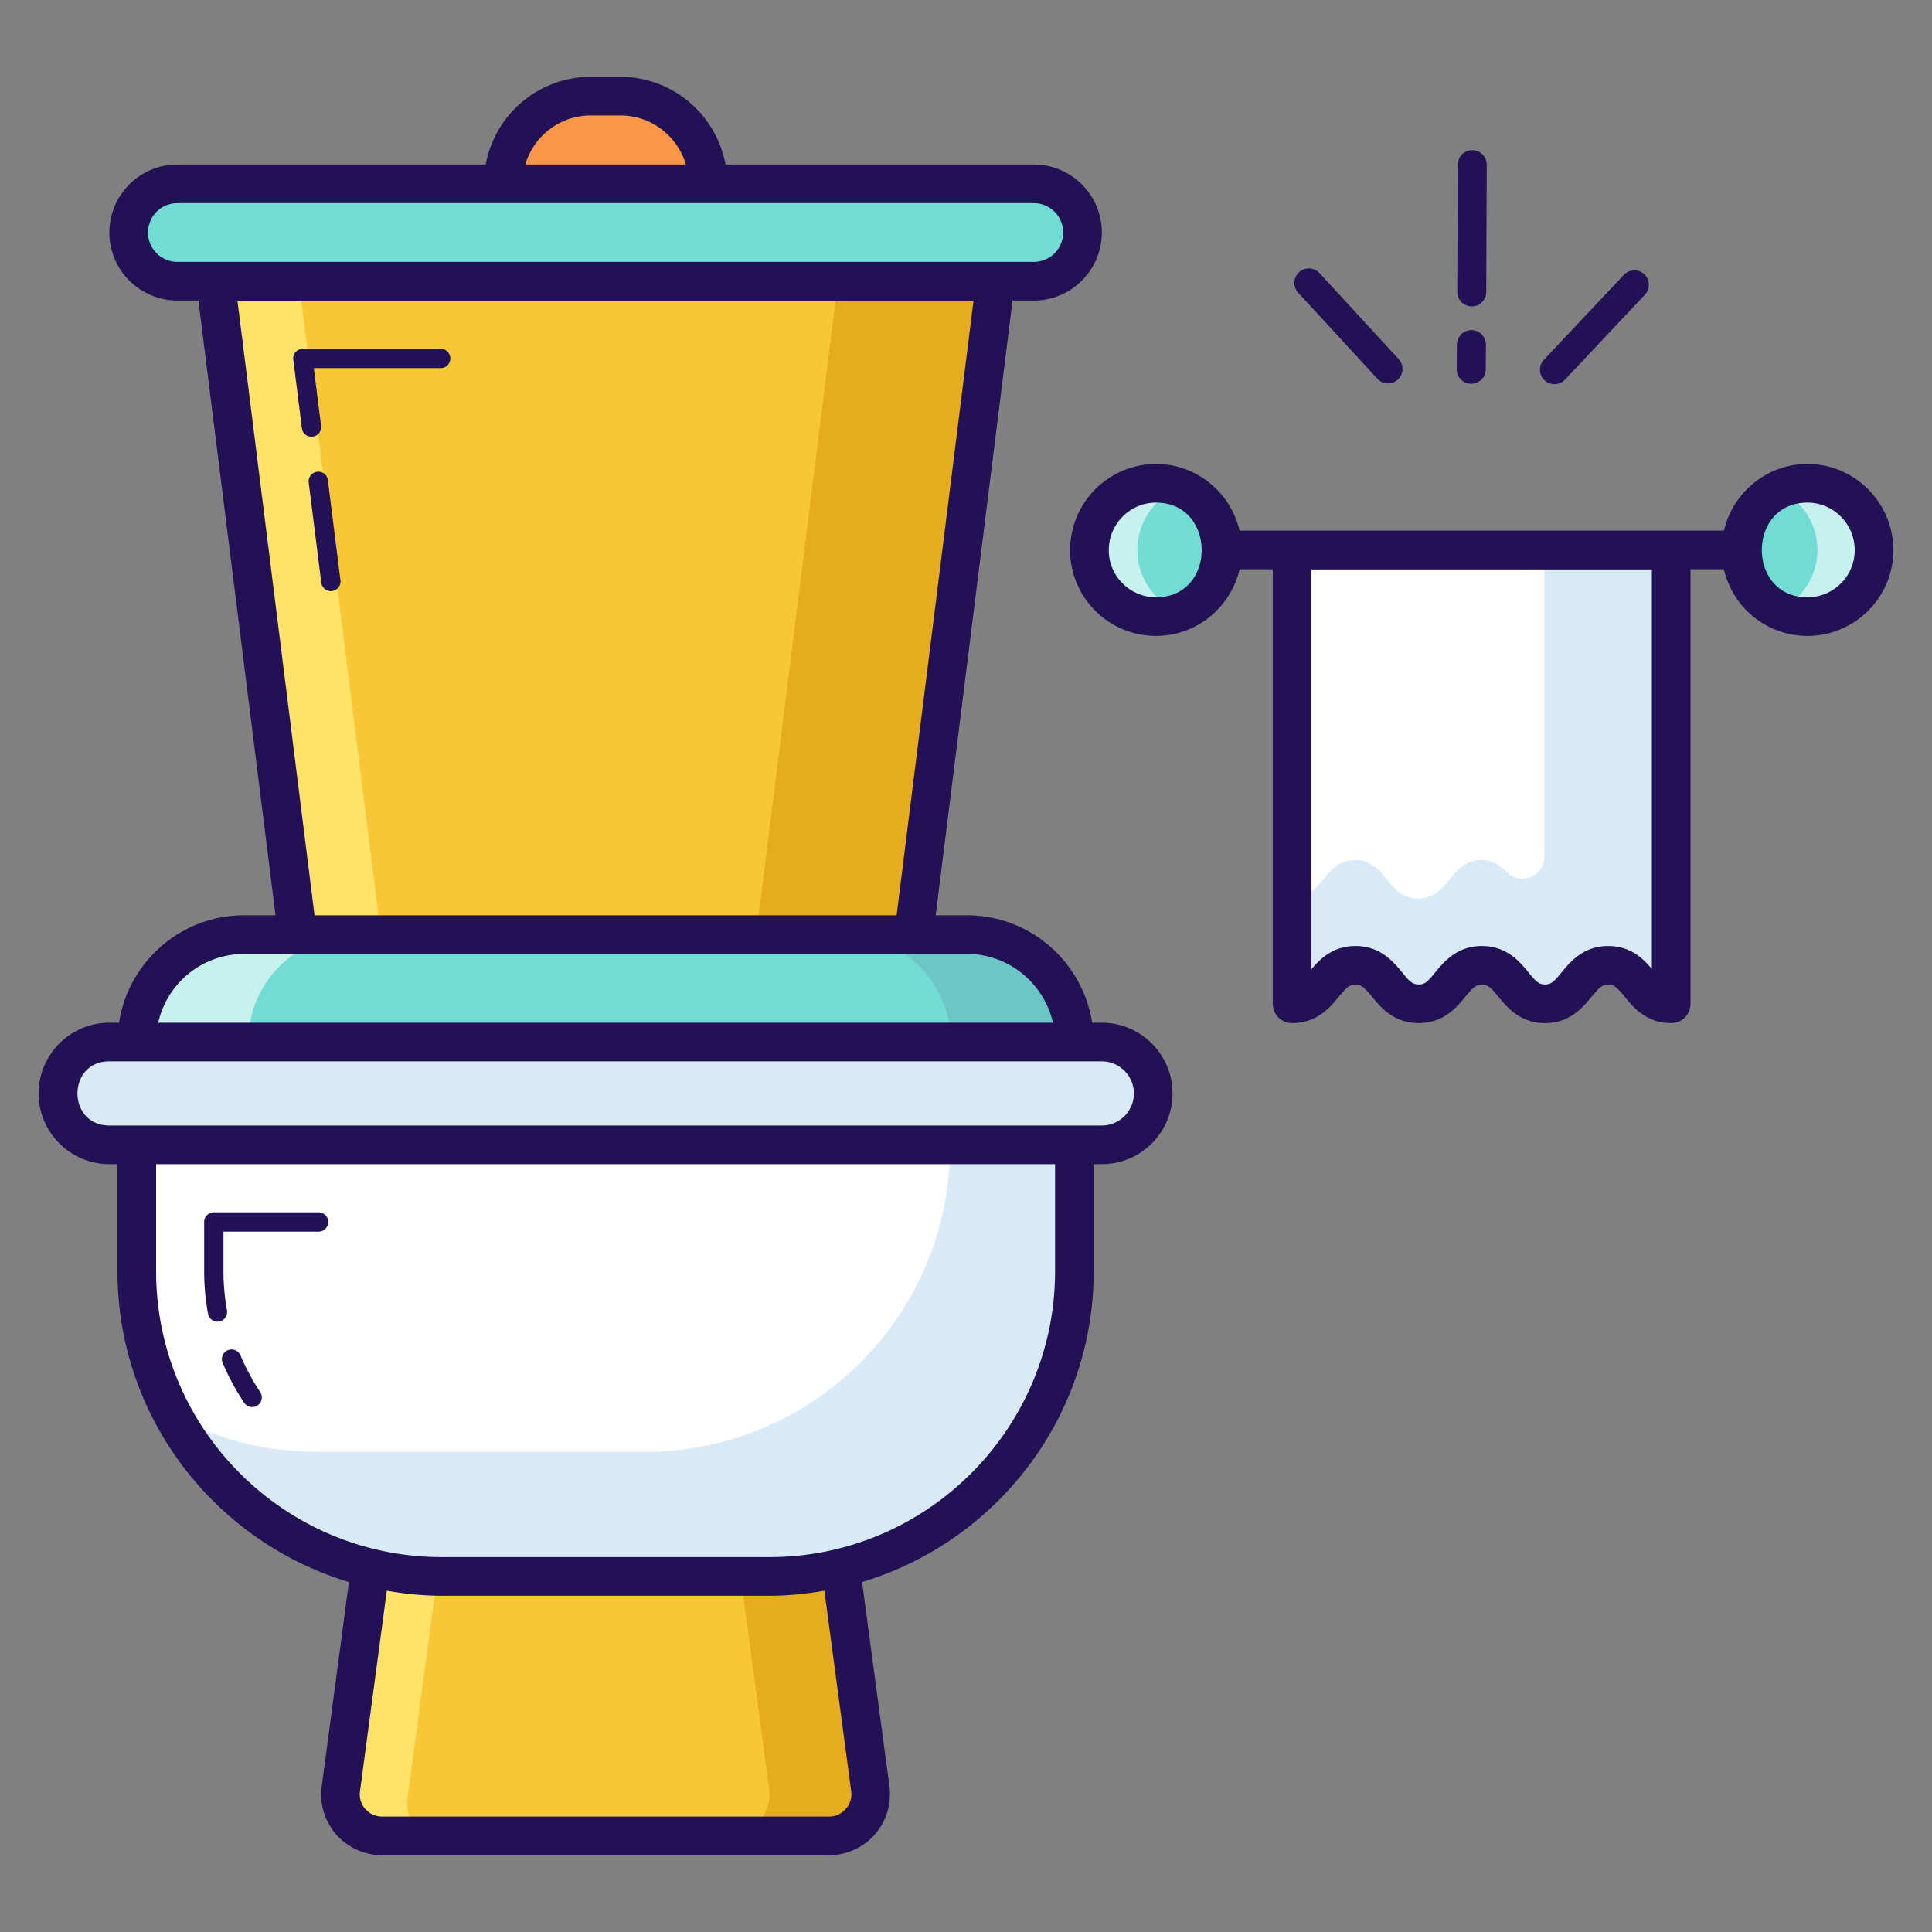 <svg xmlns="http://www.w3.org/2000/svg" viewBox="0 0 100 100" id="toilet"><rect x="0" y="0" width="100" height="100" fill="#808080" stroke="none"/><path fill="#f7c737" d="m51.525 14.562-4.58 36.6H15.744l-4.59-36.6z"></path><path fill="#ffe268" d="M20.064 51.162h-4.32l-4.59-36.6h4.321z"></path><path fill="#e5ac20" d="m51.525 14.562-4.58 36.6h-8.152l4.58-36.6z"></path><path fill="#f7c737" d="m42.142 70.871 2.908 21.734a2.16 2.16 0 0 1-2.145 2.424H19.782a2.16 2.16 0 0 1-2.144-2.424l2.908-21.734h21.596z"></path><path fill="#ffe268" d="M23.996 71.367 21.092 93.1c-.09.768.22 1.476.759 1.925h-2.066a2.157 2.157 0 0 1-2.145-2.424l2.903-21.732h21.603l.07.498h-18.22z"></path><path fill="#e5ac20" d="M42.904 95.025h-5.238a2.157 2.157 0 0 0 2.145-2.424l-2.904-21.732h5.239L45.05 92.6a2.157 2.157 0 0 1-2.146 2.424z"></path><path fill="#72dbd4" d="M56.03 12.038a2.52 2.52 0 0 1-2.521 2.521H9.179a2.52 2.52 0 0 1 0-5.042h44.33a2.52 2.52 0 0 1 2.52 2.521z"></path><path fill="#fb9648" d="M36.643 9.514H26.045a4.537 4.537 0 0 1 4.537-4.537h1.523a4.537 4.537 0 0 1 4.538 4.537z"></path><path fill="#fff" d="M55.611 59.258v6.539c0 8.723-7.072 15.795-15.796 15.795H22.872c-8.724 0-15.796-7.072-15.796-15.795v-6.54h48.535z"></path><path fill="#fff" d="M55.611 59.258v6.539c0 8.723-7.072 15.795-15.796 15.795H22.872c-8.724 0-15.796-7.072-15.796-15.795v-6.54h48.535z"></path><path fill="#d8eaf8" d="M55.606 59.254V65.8c0 8.72-7.064 15.795-15.795 15.795H22.868c-6.016 0-11.255-3.373-13.92-8.322a15.762 15.762 0 0 0 7.484 1.876h16.943c8.721 0 15.796-7.074 15.796-15.795v-.1h6.435z"></path><path fill="#d8eaf8" d="M59.69 56.598a2.66 2.66 0 0 1-2.66 2.66H5.658a2.66 2.66 0 0 1 0-5.319H57.03a2.66 2.66 0 0 1 2.66 2.66z"></path><path fill="none" d="M55.611 59.258v6.539c0 8.723-7.072 15.795-15.796 15.795H22.872c-8.724 0-15.796-7.072-15.796-15.795v-6.54h48.535z"></path><path fill="#fff" d="M86.504 51.96V28.472H66.882V51.96c1.638 0 1.638-1.996 3.275-1.996s1.638 1.996 3.275 1.996c1.635 0 1.635-1.996 3.27-1.996 1.634 0 1.634 1.996 3.269 1.996 1.634 0 1.634-1.996 3.268-1.996 1.633 0 1.633 1.996 3.265 1.996z"></path><path fill="#d8eaf8" d="M86.509 28.472V51.96c-1.637 0-1.637-1.996-3.273-1.996-1.627 0-1.627 1.996-3.263 1.996s-1.636-1.996-3.273-1.996c-1.636 0-1.636 1.996-3.273 1.996-1.636 0-1.636-1.996-3.273-1.996s-1.636 1.996-3.272 1.996v-5.448c1.616-.02 1.626-1.996 3.253-1.996 1.636 0 1.636 1.996 3.262 1.996 1.637 0 1.637-1.996 3.273-1.996.593 0 .97.262 1.289.596.716.75 1.974.28 1.974-.758V28.472h6.576z"></path><path fill="#72dbd4" d="M63.28 28.472c0 1.894-1.54 3.445-3.445 3.445s-3.445-1.55-3.445-3.445c0-1.905 1.54-3.456 3.445-3.456s3.446 1.55 3.446 3.456z"></path><path fill="#c7f1ed" d="M61.077 31.68c-.38.153-.805.234-1.238.234a3.45 3.45 0 0 1-3.453-3.443 3.452 3.452 0 0 1 3.453-3.452c.433 0 .858.081 1.238.235-1.293.497-2.206 1.753-2.206 3.217s.913 2.711 2.206 3.208z"></path><path fill="#72dbd4" d="M96.998 28.472c0 1.894-1.54 3.445-3.445 3.445s-3.446-1.55-3.446-3.445c0-1.905 1.54-3.456 3.446-3.456s3.445 1.55 3.445 3.456z"></path><path fill="#c7f1ed" d="M96.996 28.471a3.442 3.442 0 0 1-3.443 3.443 3.317 3.317 0 0 1-1.464-.334 3.444 3.444 0 0 0 1.98-3.109 3.447 3.447 0 0 0-1.98-3.118c.443-.217.94-.334 1.464-.334a3.444 3.444 0 0 1 3.443 3.452z"></path><path fill="#fff" d="M55.611 53.935H7.076a5.557 5.557 0 0 1 5.557-5.557h37.421a5.557 5.557 0 0 1 5.557 5.557z"></path><path fill="#fff" d="M55.611 53.935H7.076a5.557 5.557 0 0 1 5.557-5.557h37.421a5.557 5.557 0 0 1 5.557 5.557z"></path><path fill="#fff" d="M55.611 53.935H7.076a5.557 5.557 0 0 1 5.557-5.557h37.421a5.557 5.557 0 0 1 5.557 5.557z"></path><path fill="#72dbd4" d="M55.611 53.935H7.076a5.557 5.557 0 0 1 5.557-5.557h37.421a5.557 5.557 0 0 1 5.557 5.557z"></path><path fill="#c7f1ed" d="M18.408 48.378a5.552 5.552 0 0 0-5.558 5.558H7.073c0-1.537.629-2.924 1.626-3.932a5.535 5.535 0 0 1 3.932-1.626h5.777z"></path><path fill="#6cc6c6" d="M55.606 53.936h-6.395a5.56 5.56 0 0 0-5.558-5.558h6.406a5.55 5.55 0 0 1 5.547 5.558z"></path><path fill="none" d="M55.611 53.935H7.076a5.557 5.557 0 0 1 5.557-5.557h37.421a5.557 5.557 0 0 1 5.557 5.557z"></path><path fill="none" d="M55.611 53.935H7.076a5.557 5.557 0 0 1 5.557-5.557h37.421a5.557 5.557 0 0 1 5.557 5.557z"></path><path fill="#215" d="M16.413 24.418a.5.5 0 0 0-.434.559l.649 5.173a.5.5 0 1 0 .992-.125l-.65-5.173a.498.498 0 0 0-.557-.434zm6.395-6.364h-7.131a.5.5 0 0 0-.496.562l.444 3.543a.5.5 0 1 0 .992-.125l-.374-2.98h6.565a.5.5 0 1 0 0-1zm-10.362 52.1a.5.5 0 0 0-.922.389c.304.718.678 1.412 1.113 2.063a.498.498 0 1 0 .83-.555c-.399-.599-.742-1.237-1.02-1.898zm-1.188-1.745a.5.5 0 0 0 .492-.59 11.281 11.281 0 0 1-.183-2.022v-2.048h4.922a.5.5 0 1 0 0-1h-5.421a.5.5 0 0 0-.5.5v2.548c0 .74.066 1.48.199 2.202a.5.5 0 0 0 .49.41z"></path><path fill="#215" d="M57.03 52.935h-.5c-.49-3.14-3.2-5.56-6.48-5.56h-1.62l3.98-31.82h1.1c1.94 0 3.52-1.58 3.52-3.52s-1.58-3.52-3.52-3.52H37.55a5.54 5.54 0 0 0-5.44-4.54h-1.53a5.54 5.54 0 0 0-5.44 4.54H9.18c-1.94 0-3.52 1.58-3.52 3.52s1.58 3.52 3.52 3.52h1.09l3.99 31.82h-1.63c-3.27 0-5.99 2.42-6.47 5.56h-.5c-2.02 0-3.66 1.65-3.66 3.66 0 2.02 1.64 3.66 3.66 3.66h.42v5.54c0 7.59 5.06 14.01 11.98 16.09l-1.41 10.6c-.12.9.17 1.8.76 2.48.6.67 1.47 1.06 2.37 1.06h23.13c.9 0 1.76-.39 2.36-1.06.6-.68.88-1.58.77-2.49l-1.42-10.59c6.93-2.08 11.99-8.5 11.99-16.09v-5.54h.42c2.02 0 3.66-1.64 3.66-3.66 0-2.01-1.64-3.66-3.66-3.66zM30.58 5.975h1.53c1.6 0 2.96 1.07 3.39 2.54h-8.31a3.537 3.537 0 0 1 3.39-2.54zm-21.4 7.58a1.52 1.52 0 1 1 0-3.04h44.33a1.52 1.52 0 1 1 0 3.04H9.18zm3.11 2.01h38.1l-3.98 31.81H16.28l-3.99-31.81zm.34 33.81h37.42c2.17 0 3.99 1.53 4.45 3.56H8.19a4.557 4.557 0 0 1 4.44-3.56zm31.14 44.26c-.22.25-.53.39-.86.39H19.78c-.34 0-.64-.14-.87-.39a1.14 1.14 0 0 1-.28-.9l1.39-10.4c.93.16 1.88.26 2.85.26h16.95c.97 0 1.92-.1 2.85-.26l1.39 10.39c.04.34-.06.66-.29.91zm10.84-27.84c0 8.16-6.64 14.8-14.79 14.8H22.87c-8.16 0-14.79-6.64-14.79-14.8v-5.54h46.53v5.54zm2.42-7.54H5.66c-2.2 0-2.2-3.32 0-3.32h51.37c.91 0 1.66.75 1.66 1.66 0 .92-.75 1.66-1.66 1.66z"></path><path fill="#215" d="M93.55 24.015c-2.1 0-3.86 1.48-4.32 3.45H64.16c-.46-1.97-2.22-3.45-4.32-3.45-2.46 0-4.45 2-4.45 4.46 0 2.45 1.99 4.44 4.45 4.44 2.1 0 3.86-1.48 4.32-3.45h1.72v22.49c0 .56.45 1 1 1 1.29 0 1.97-.82 2.41-1.36.42-.5.56-.63.87-.63.3 0 .45.13.86.63.45.54 1.12 1.36 2.41 1.36s1.97-.82 2.41-1.36c.41-.5.56-.63.86-.63s.45.13.86.63c.45.54 1.12 1.36 2.41 1.36s1.96-.82 2.41-1.36c.41-.5.56-.63.86-.63.3 0 .45.13.86.63.44.54 1.11 1.36 2.4 1.36.56 0 1-.44 1-1v-22.49h1.73a4.439 4.439 0 0 0 4.32 3.45c2.45 0 4.45-1.99 4.45-4.44 0-2.46-2-4.46-4.45-4.46zm-33.71 6.9c-1.35 0-2.45-1.09-2.45-2.44 0-1.36 1.1-2.46 2.45-2.46 3.13 0 3.16 4.9 0 4.9zm25.66 19.24c-.44-.53-1.1-1.19-2.26-1.19-1.29 0-1.96.82-2.41 1.36-.41.51-.56.63-.86.63s-.45-.12-.86-.63c-.44-.54-1.12-1.36-2.41-1.36s-1.96.82-2.41 1.36c-.41.51-.55.63-.86.63-.3 0-.45-.12-.86-.63-.45-.54-1.12-1.36-2.41-1.36-1.17 0-1.83.67-2.28 1.2v-20.69H85.5v20.68zm8.05-19.24c-3.15 0-3.14-4.9 0-4.9 1.35 0 2.45 1.1 2.45 2.46 0 1.35-1.1 2.44-2.45 2.44zM76.175 15.86h.003a.75.75 0 0 0 .75-.747l.025-6.586a.75.75 0 0 0-.747-.753h-.003a.75.75 0 0 0-.75.748l-.025 6.585a.75.75 0 0 0 .747.753zm-.03 4.004h.006a.75.75 0 0 0 .75-.745l.009-1.277a.75.75 0 0 0-.745-.755h-.005a.75.75 0 0 0-.75.745L75.4 19.11a.75.75 0 0 0 .745.755zm-4.854-.261a.75.75 0 1 0 1.104-1.016l-4.077-4.43a.75.75 0 1 0-1.103 1.015l4.076 4.43zm9.714.045 4.136-4.393a.749.749 0 1 0-1.092-1.027l-4.136 4.393a.749.749 0 1 0 1.092 1.027z"></path></svg>